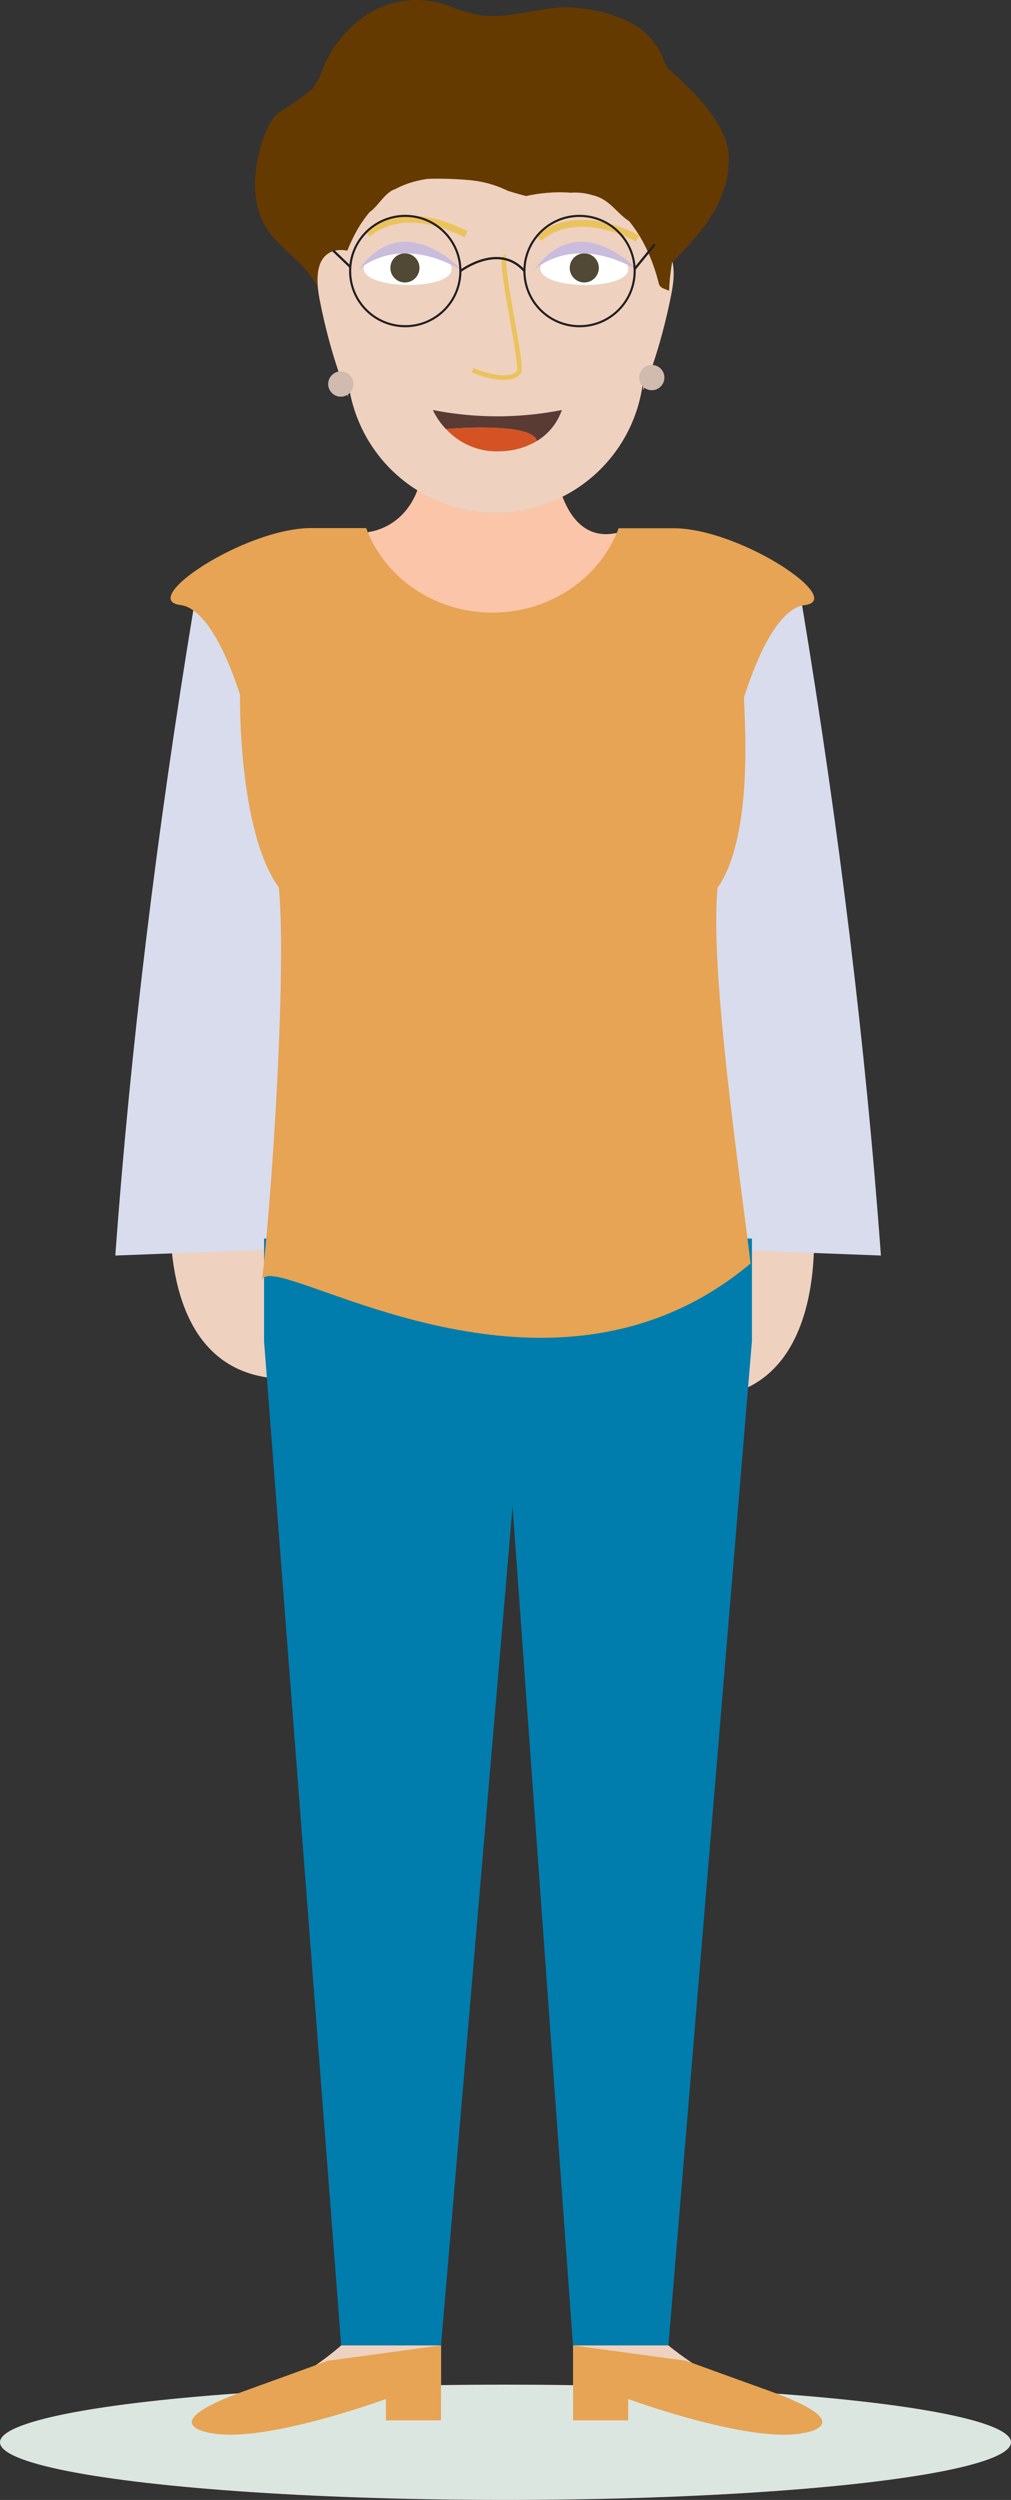 <svg xmlns="http://www.w3.org/2000/svg" viewBox="0 0 277.84 686.58"><rect x="0" y="0" width="277.84" height="686.58" fill="#333333" stroke="none"/><defs><style>.cls-1{fill:#dce6e0;}.cls-2,.cls-8,.cls-9{fill:#eed1bf;}.cls-3{fill:#fbc5aa;}.cls-4{fill:#d8dcec;}.cls-5{fill:#fff;}.cls-6{fill:#514835;}.cls-7{fill:#cabcdc;}.cls-8,.cls-9{stroke:#ebc35c;}.cls-13,.cls-14,.cls-8,.cls-9{stroke-miterlimit:10;}.cls-8{stroke-width:1.28px;}.cls-9{stroke-width:1.89px;}.cls-10{fill:#5a3b34;}.cls-11{fill:#d55225;}.cls-12{fill:#643a00;}.cls-13,.cls-14,.cls-17{fill:none;}.cls-13,.cls-14{stroke:#231f20;}.cls-13{stroke-width:0.63px;}.cls-14{stroke-width:0.58px;}.cls-15{fill:#d1bbae;}.cls-16{fill:#e6a454;}.cls-18{fill:#007dac;}</style></defs><title>Asset 3</title><g id="Layer_2" data-name="Layer 2"><g id="Layer_1-2" data-name="Layer 1"><ellipse class="cls-1" cx="138.92" cy="670.75" rx="138.92" ry="15.83"/></g><g id="Jenny"><path class="cls-2" d="M47.24,326.77s-5.94,46.82,26.15,51.52V325.62Z"/><path class="cls-2" d="M223.3,332s5.94,46.82-26.14,51.53V330.85Z"/><path class="cls-3" d="M101.29,146.1s14.51-1.23,15.18-21.08h35.64s1.46,25.92,18.46,21.08L169,161l-34.72,15.73-30.16-9.2L96.8,150.87Z"/><path class="cls-4" d="M31.69,344.82l52.43-2V194.25S72,132.71,53.37,166.11Q37.91,259.53,31.69,344.82Z"/><path class="cls-4" d="M242.09,344.82l-52.43-2V194.25s12.12-61.54,30.75-28.14Q235.88,259.53,242.09,344.82Z"/><path class="cls-2" d="M132.21,15.7h8A36.79,36.79,0,0,1,177,52.5V100a40.79,40.79,0,0,1-40.79,40.79h0A40.79,40.79,0,0,1,95.42,100V52.5A36.79,36.79,0,0,1,132.21,15.7Z"/><path class="cls-5" d="M124.1,73.94c.1-6.57-24-6.82-24.15-.25C99.87,79.63,124,79.88,124.1,73.94Z"/><path class="cls-5" d="M172.64,73.94c.1-6.57-24-6.82-24.15-.25C148.41,79.63,172.56,79.88,172.64,73.94Z"/><circle class="cls-6" cx="111.28" cy="73.58" r="4"/><circle class="cls-6" cx="160.57" cy="73.58" r="4"/><path class="cls-7" d="M98.45,74.17s10.26-10.31,28.41,0C126.86,74.17,111.08,56.71,98.45,74.17Z"/><path class="cls-7" d="M146.8,74.17s10.26-10.31,28.42,0C175.22,74.17,159.43,56.71,146.8,74.17Z"/><path class="cls-8" d="M129.84,101.66s9.59,4.17,12.74.6c1.36-1.54-6-32.31-3.58-31.66"/><path class="cls-9" d="M101,64.35s8.54-9.36,27.08,0"/><path class="cls-9" d="M148.14,65.48s8.53-9.36,27.08,0"/><path class="cls-10" d="M154.41,112.6a16,16,0,0,1-6.86,8.51c-1.29-5.36-24.87-3.28-25-3.27a20,20,0,0,1-3.6-5.24A91.41,91.41,0,0,0,154.41,112.6Z"/><path class="cls-11" d="M147.55,121.11h0a20,20,0,0,1-9.74,2.81,18.83,18.83,0,0,1-15.21-6.08C122.68,117.83,146.26,115.75,147.55,121.11Z"/><polygon class="cls-10" points="122.6 117.84 122.6 117.84 122.6 117.84 122.6 117.84"/><path class="cls-2" d="M176.76,67.12s11-3.08,7.79,13.39-7.79,26.66-7.79,26.66Z"/><path class="cls-12" d="M91.14,90.47c.26-2.48.6-5,1-7.52a48.86,48.86,0,0,1,5.75-19.31,33.9,33.9,0,0,1,3.67-5.37c2.41-1.68,4.28-5.47,7-6.31A25.92,25.92,0,0,1,113,50.12a30.28,30.28,0,0,1,4.59-1,94.4,94.4,0,0,1,11.51.36,29.82,29.82,0,0,1,10.49,2.94c1.65.49,3.3,1,5,1.42a43.49,43.49,0,0,1,6.14-.91,39.71,39.71,0,0,1,6.17,0A16.17,16.17,0,0,1,160,53a17.5,17.5,0,0,1,3,.65c4.54,1.07,6.41,4.85,9.88,7.07.67.82,1.31,1.69,1.92,2.58s1.17,1.84,1.71,2.79a45.73,45.73,0,0,1,2.75,6,48.69,48.69,0,0,1,1.84,6c.55,1.19,1.66,1.19,2.77,1.78.05-1.31.15-2.62.29-3.91s.32-2.59.53-3.87c7.83-7.89,16.35-17.35,15.55-29.89a18.41,18.41,0,0,0-2.14-6.69,36.13,36.13,0,0,0-1.89-3.13c-3.44-5.14-8.28-9.78-12.91-13.8a30.48,30.48,0,0,1-1.49-3.61,25.71,25.71,0,0,0-3.21-4.68,23.14,23.14,0,0,0-2.75-2.58,35.26,35.26,0,0,0-12.53-4.86c-1.14-.21-2.28-.38-3.43-.51C150.75.73,141.4,5.47,131.85,4.19c-1.06-.23-2.11-.49-3.15-.76s-2.08-.57-3.11-.87A25.36,25.36,0,0,0,97.25,6.81a31.81,31.81,0,0,0-9.39,14.48c-.63,1-1.27,2-1.92,3.05l-1.86,1.47a72.67,72.67,0,0,1-7.9,5.38,15.33,15.33,0,0,0-2.14,3,24.94,24.94,0,0,0-1.54,3.48c-.4,1.11-.75,2.23-1.06,3.37-2.46,9.13-2.08,19,5.29,25.9.82.82,1.65,1.6,2.48,2.38,4.15,3.9,8.47,7.66,9,13.35q.7,2.49,1.41,4.91A31.45,31.45,0,0,0,91.14,90.47Z"/><path class="cls-2" d="M95.64,68.89s-11-3.07-7.8,13.39,7.8,26.66,7.8,26.66Z"/><path class="cls-13" d="M126.52,74.44s10.58-8,17.6,0"/><line class="cls-13" x1="91.59" y1="68.83" x2="96.22" y2="73.27"/><line class="cls-13" x1="179.94" y1="67.1" x2="174.43" y2="73.86"/><circle class="cls-14" cx="111.37" cy="74.44" r="15.15"/><circle class="cls-14" cx="159.27" cy="74.44" r="15.15"/><circle class="cls-15" cx="93.66" cy="105.47" r="3.47"/><circle class="cls-15" cx="179.12" cy="103.7" r="3.47"/><path class="cls-2" d="M93.76,644.14S77.7,658.72,63.91,658.43l57.28.42V644.14Z"/><path class="cls-16" d="M121.19,644.14v20.59H106.06v-5.87s-33.38,12.26-48,9.37c0,0-16.7-2.25,8.94-11.5C86.16,649.82,90,648.38,90,648.38"/><path class="cls-2" d="M183.69,644.14s17.29,14.58,31.09,14.29l-57.29.42V644.14Z"/><path class="cls-16" d="M157.49,644.14v20.59h15.14v-5.87s33.38,12.26,48,9.37c0,0,16.71-2.25-8.94-11.5-19.19-6.91-23.05-8.35-23.05-8.35"/><path class="cls-17" d="M75.25,313.39c0-.15,0-.3,0-.46A3.24,3.24,0,0,0,75.25,313.39Z"/><polygon class="cls-18" points="72.57 340.16 72.57 368.36 93.76 644.14 121.2 644.14 140.86 413.75 157.46 644.14 183.69 644.14 206.64 368.36 206.64 340.16 72.57 340.16"/><path class="cls-16" d="M221,166.22c-4.87.59-10.88,7.65-16.53,25.28,0,5.07,2.88,37.7-7.28,52.36C195,266.92,203.44,323.3,206.27,347,149,395,74.16,342,72,351.66c2.76-23.32,6.77-85.14,4.64-107.89-11.33-15.72-10.68-53-10.68-53-5.6-17.12-11.5-24-16.32-24.6-11.95-1.41,17.65-21.14,35.91-21.14h15.08c5,13.51,18.6,23.22,34.67,23.22S165,158.59,170,145.08h15.09C203.33,145.08,232.93,164.81,221,166.22Z"/></g></g></svg>